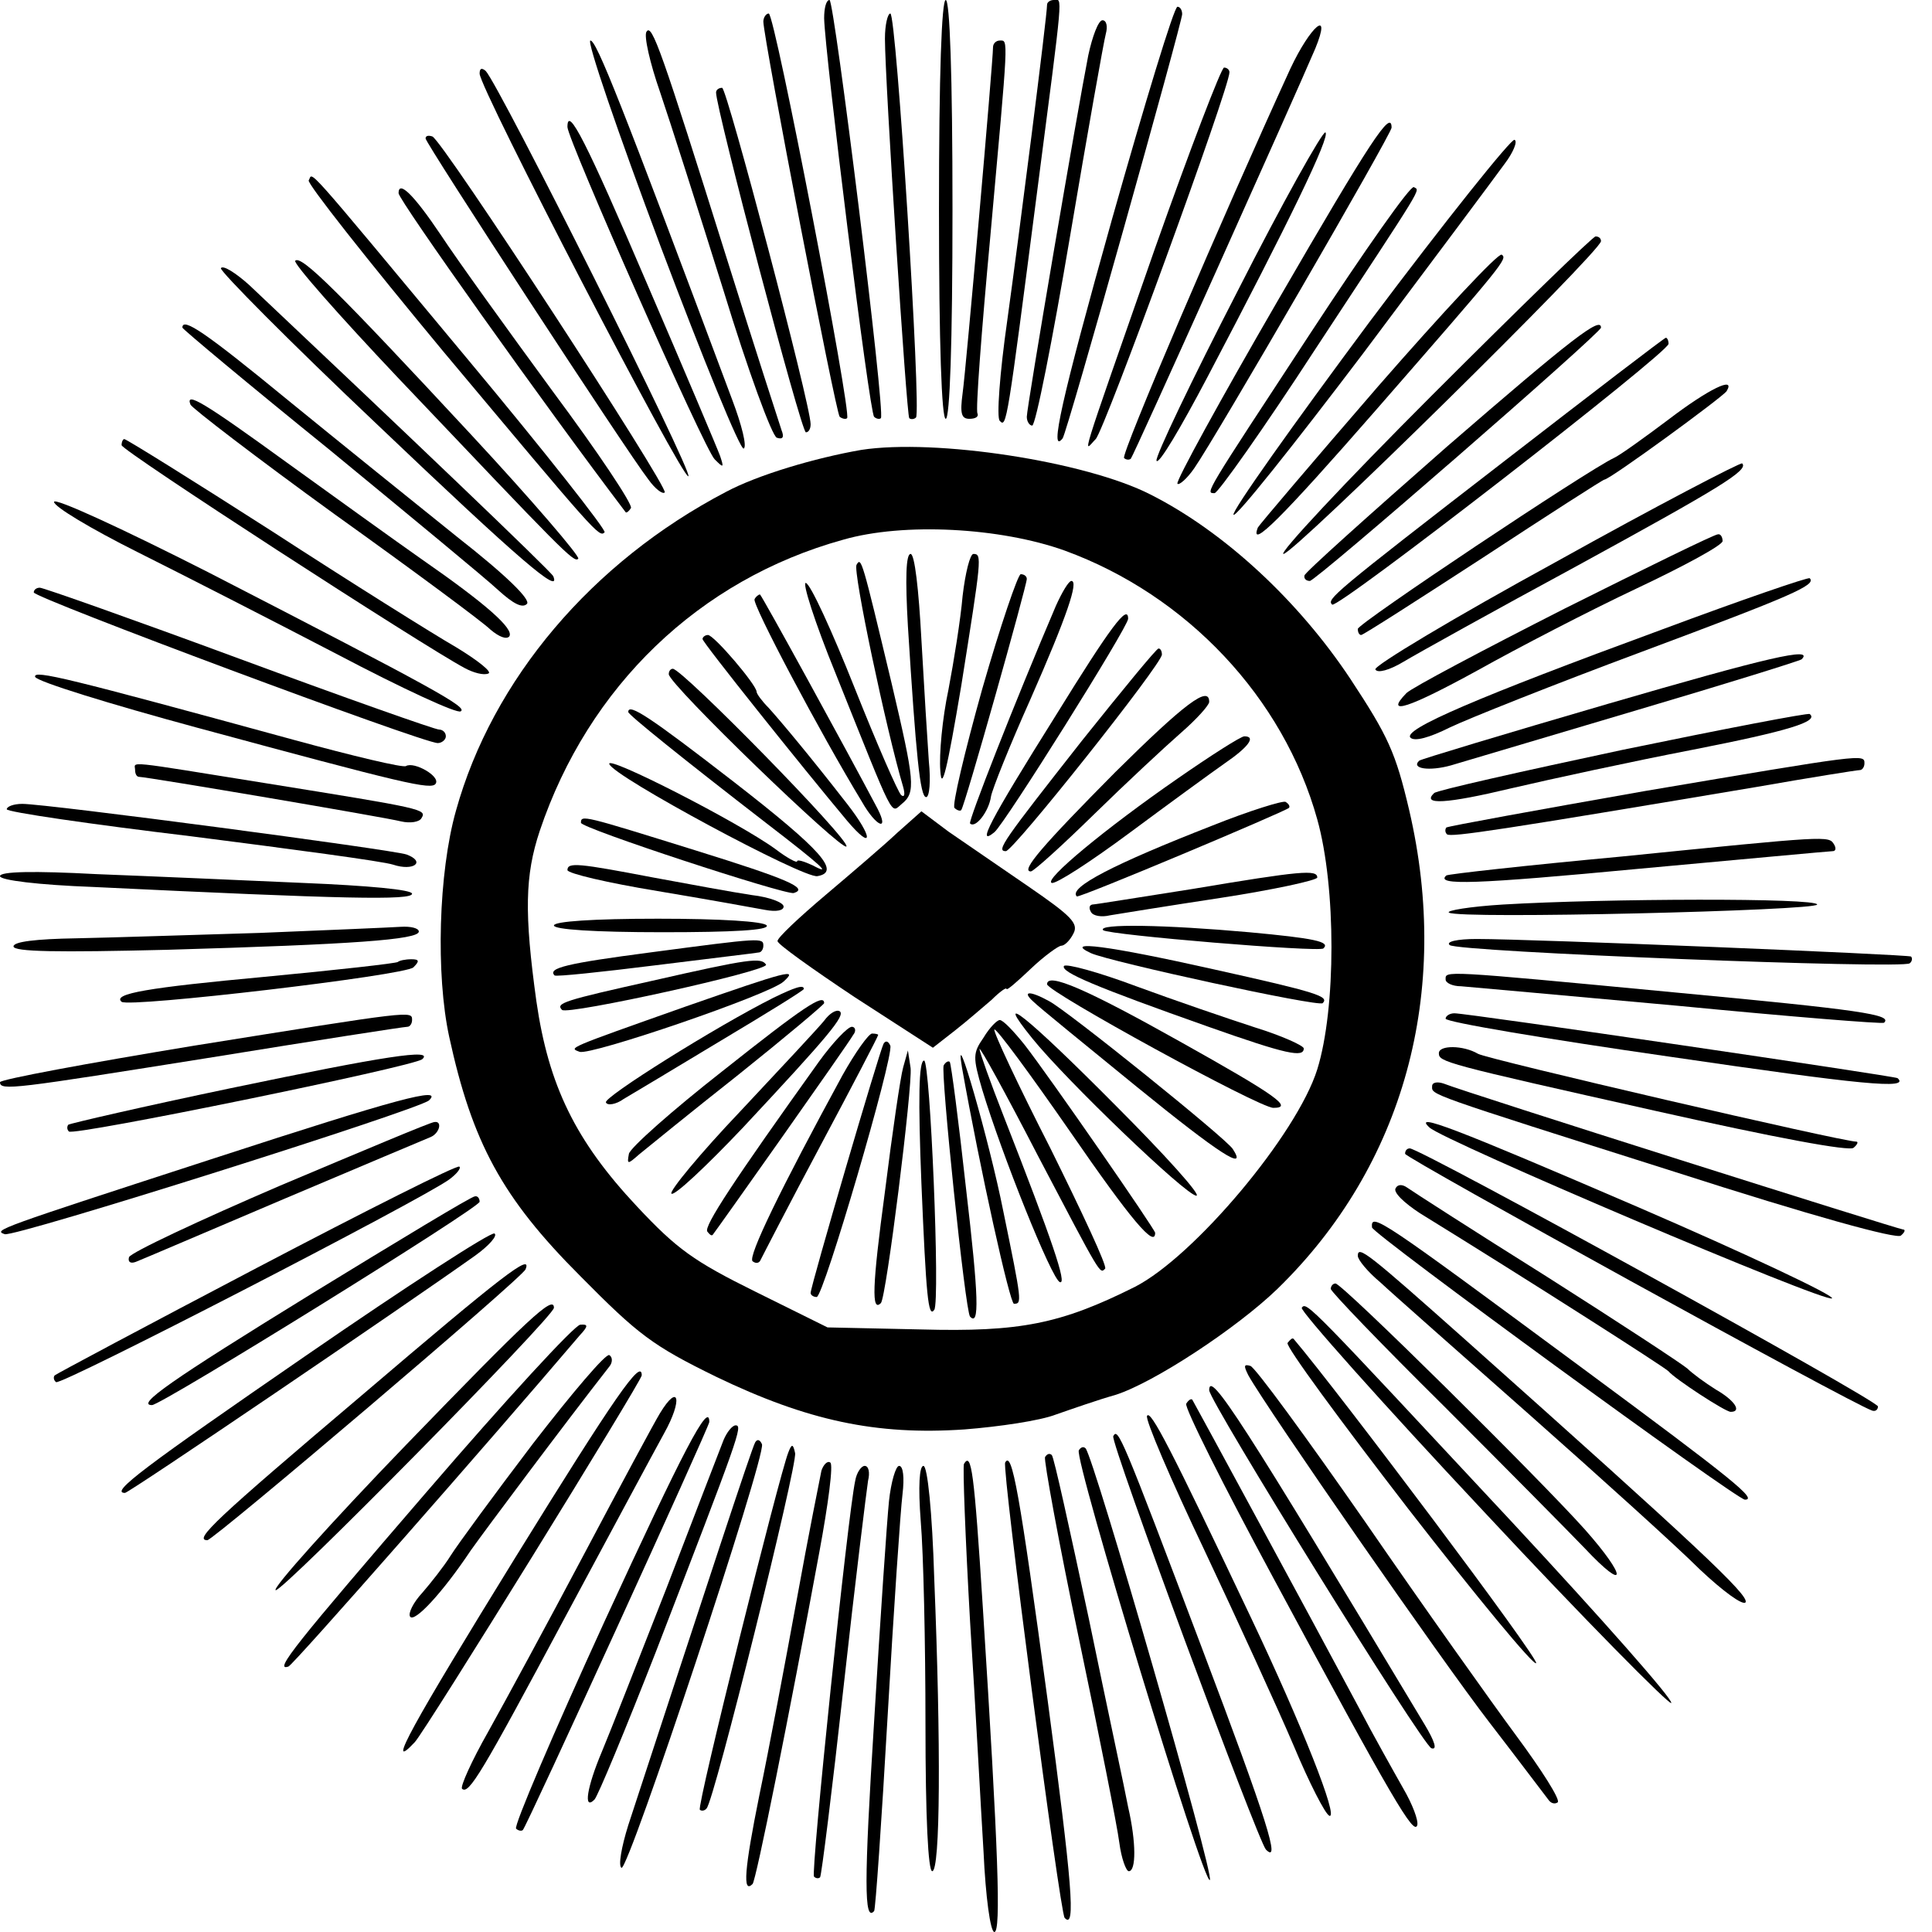 <?xml version="1.0" standalone="no"?>
<!DOCTYPE svg PUBLIC "-//W3C//DTD SVG 20010904//EN"
 "http://www.w3.org/TR/2001/REC-SVG-20010904/DTD/svg10.dtd">
<svg version="1.0" xmlns="http://www.w3.org/2000/svg"
 width="286pt" height="286pt" viewBox="0 0 286 286"
 preserveAspectRatio="xMidYMid meet">
<g transform="translate(0,286) scale(0.1,-0.1)"
fill="#000000" stroke="none">
<path d="M1220 2833 c1 -51 67 -584 74 -590 3 -3 8 -4 10 -2 7 7 -69 619 -76
619 -5 0 -8 -12 -8 -27z"/>
<path d="M1390 2550 c0 -200 4 -310 10 -310 6 0 10 110 10 310 0 200 -4 310
-10 310 -6 0 -10 -110 -10 -310z"/>
<path d="M1550 2853 c0 -17 -41 -338 -59 -468 -11 -77 -16 -144 -11 -148 10
-11 11 -3 55 337 40 308 38 286 25 286 -5 0 -10 -3 -10 -7z"/>
<path d="M1646 2535 c-75 -267 -93 -349 -73 -324 6 6 177 616 177 628 0 6 -3
11 -7 11 -5 0 -48 -142 -97 -315z"/>
<path d="M1130 2828 c1 -29 107 -578 113 -585 4 -3 9 -4 11 -2 7 7 -107 599
-116 599 -4 0 -8 -6 -8 -12z"/>
<path d="M1310 2803 c0 -62 32 -558 36 -562 2 -2 7 -2 10 1 8 9 -29 598 -38
598 -4 0 -8 -17 -8 -37z"/>
<path d="M1611 2778 c-16 -81 -91 -521 -91 -535 0 -7 4 -13 8 -13 5 0 30 126
56 280 26 154 50 289 53 300 3 11 1 20 -5 20 -6 0 -15 -24 -21 -52z"/>
<path d="M957 2813 c-4 -6 5 -46 20 -89 15 -44 57 -176 94 -294 36 -118 72
-216 79 -218 9 -3 11 1 7 11 -3 9 -40 123 -81 254 -97 309 -111 349 -119 336z"/>
<path d="M1910 2758 c-100 -218 -251 -571 -246 -576 3 -3 8 -3 10 -1 4 4 241
532 273 607 25 61 -7 34 -37 -30z"/>
<path d="M978 2495 c63 -167 118 -302 123 -299 5 3 -3 35 -17 72 -166 444
-201 532 -210 532 -6 0 41 -137 104 -305z"/>
<path d="M1470 2790 c0 -21 -40 -477 -45 -512 -4 -30 -2 -38 10 -38 9 0 14 3
12 8 -3 4 6 122 19 262 27 300 27 290 14 290 -5 0 -10 -4 -10 -10z"/>
<path d="M710 2751 c0 -22 301 -602 309 -596 8 4 -280 579 -300 600 -6 5 -9 4
-9 -4z"/>
<path d="M1710 2493 c-117 -335 -106 -301 -88 -283 13 13 198 520 198 543 0 4
-4 7 -8 7 -4 0 -50 -120 -102 -267z"/>
<path d="M1060 2723 c0 -24 126 -503 133 -503 4 0 7 5 7 12 0 29 -124 498
-131 498 -5 0 -9 -3 -9 -7z"/>
<path d="M840 2672 c0 -18 203 -478 218 -492 13 -13 14 -13 8 5 -4 11 -53 127
-109 257 -89 208 -117 263 -117 230z"/>
<path d="M1891 2414 c-84 -145 -151 -267 -148 -270 2 -3 14 7 25 23 32 46 292
495 292 504 0 28 -30 -17 -169 -257z"/>
<path d="M1832 2429 c-68 -132 -122 -245 -120 -251 3 -7 36 49 75 123 121 230
183 358 175 363 -4 2 -63 -103 -130 -235z"/>
<path d="M630 2655 c0 -7 298 -464 330 -505 10 -14 21 -22 24 -19 7 6 -330
523 -344 527 -6 2 -10 1 -10 -3z"/>
<path d="M2027 2383 c-113 -152 -204 -280 -201 -285 3 -5 89 103 192 239 102
136 196 262 209 280 13 17 20 34 15 36 -4 3 -101 -118 -215 -270z"/>
<path d="M457 2593 c-3 -4 87 -118 199 -253 227 -271 231 -276 239 -268 3 3
-89 120 -205 259 -248 298 -226 273 -233 262z"/>
<path d="M1940 2367 c-158 -241 -156 -237 -142 -237 5 0 73 96 149 213 165
251 155 234 146 240 -5 3 -73 -94 -153 -216z"/>
<path d="M590 2574 c0 -10 216 -314 336 -472 1 -2 5 1 8 6 3 5 -49 83 -116
173 -66 90 -141 194 -166 232 -39 58 -62 81 -62 61z"/>
<path d="M2120 2275 c-129 -129 -228 -235 -220 -235 15 0 470 448 470 463 0 4
-3 7 -8 7 -4 0 -113 -106 -242 -235z"/>
<path d="M2040 2288 c-96 -111 -176 -205 -178 -209 -13 -34 36 15 174 173 191
219 196 225 187 231 -5 3 -87 -85 -183 -195z"/>
<path d="M437 2474 c-3 -4 65 -81 151 -172 246 -259 262 -276 268 -269 3 3
-68 86 -159 184 -195 210 -251 266 -260 257z"/>
<path d="M327 2463 c-2 -4 102 -109 232 -232 211 -201 272 -253 260 -224 -3 7
-221 215 -450 431 -20 18 -39 30 -42 25z"/>
<path d="M270 2375 c0 -2 98 -84 218 -181 119 -98 232 -191 250 -208 21 -19
35 -27 42 -20 6 6 -29 41 -103 99 -61 49 -174 140 -250 202 -123 101 -157 124
-157 108z"/>
<path d="M2141 2198 c-115 -101 -210 -186 -210 -190 -1 -5 3 -8 8 -8 9 0 431
367 431 375 0 17 -42 -15 -229 -177z"/>
<path d="M2229 2179 c-259 -200 -265 -206 -257 -214 7 -8 498 373 498 386 0 5
-2 9 -4 9 -2 0 -109 -82 -237 -181z"/>
<path d="M2470 2239 c-36 -27 -72 -53 -81 -57 -37 -17 -379 -245 -379 -253 0
-5 2 -9 5 -9 3 0 84 52 181 115 96 63 177 115 179 115 8 0 175 122 181 131 14
23 -27 3 -86 -42z"/>
<path d="M282 2261 c2 -5 97 -78 213 -162 116 -83 220 -160 231 -171 13 -11
24 -15 28 -10 7 11 -33 47 -131 115 -37 26 -126 90 -198 142 -124 90 -151 106
-143 86z"/>
<path d="M180 2201 c0 -8 446 -297 508 -330 13 -7 28 -11 35 -8 6 2 -15 19
-48 39 -33 19 -156 96 -273 172 -117 75 -215 136 -218 136 -2 0 -4 -4 -4 -9z"/>
<path d="M1275 2194 c-69 -12 -153 -37 -200 -62 -199 -104 -346 -278 -400
-472 -26 -92 -30 -243 -10 -335 34 -156 78 -238 194 -354 86 -87 107 -103 201
-149 135 -65 237 -87 368 -78 51 4 112 13 135 22 23 8 63 22 88 29 57 18 180
99 240 157 187 182 258 439 195 709 -20 85 -31 109 -87 194 -77 116 -187 218
-296 273 -96 49 -318 83 -428 66z m301 -149 c181 -66 324 -218 374 -398 28
-100 28 -280 0 -370 -30 -96 -182 -277 -270 -322 -110 -55 -170 -67 -317 -63
l-138 3 -107 53 c-91 45 -116 63 -175 126 -91 97 -131 179 -149 304 -18 130
-17 186 5 252 72 214 236 372 449 431 90 26 233 18 328 -16z"/>
<path d="M1344 1933 c12 -191 18 -253 27 -253 5 0 7 24 4 53 -2 28 -7 109 -11
180 -4 75 -10 127 -16 127 -7 0 -8 -37 -4 -107z"/>
<path d="M1425 1978 c-3 -35 -13 -97 -21 -139 -9 -42 -14 -96 -12 -120 2 -32
10 1 31 126 30 189 31 195 18 195 -5 0 -12 -28 -16 -62z"/>
<path d="M1268 2024 c-6 -8 44 -245 69 -329 3 -11 2 -16 -3 -12 -5 5 -36 76
-69 159 -33 83 -65 153 -72 155 -6 2 13 -58 44 -134 89 -222 81 -207 98 -193
21 17 19 33 -15 178 -44 184 -45 188 -52 176z"/>
<path d="M1454 1840 c-26 -93 -45 -173 -41 -176 4 -4 9 -5 10 -3 5 5 97 332
97 342 0 4 -4 7 -9 7 -4 0 -30 -76 -57 -170z"/>
<path d="M1563 1963 c-61 -143 -130 -319 -127 -322 8 -8 28 18 31 40 2 11 28
76 58 143 55 125 72 176 61 176 -4 0 -14 -17 -23 -37z"/>
<path d="M1117 1973 c-4 -7 97 -198 159 -300 21 -37 41 -45 23 -10 -47 89
-172 317 -174 317 -2 0 -6 -3 -8 -7z"/>
<path d="M1563 1801 c-99 -158 -118 -195 -91 -173 15 12 198 304 198 316 0 23
-26 -12 -107 -143z"/>
<path d="M1040 1914 c0 -5 147 -189 214 -269 39 -46 39 -25 0 25 -56 72 -98
122 -116 142 -10 10 -18 21 -18 24 0 10 -63 84 -72 84 -4 0 -8 -3 -8 -6z"/>
<path d="M1602 1764 c-117 -149 -128 -164 -113 -164 11 0 231 277 231 291 0 5
-2 9 -5 9 -3 0 -53 -61 -113 -136z"/>
<path d="M990 1862 c0 -15 258 -264 263 -255 6 9 -243 263 -257 263 -3 0 -6
-3 -6 -8z"/>
<path d="M1651 1717 c-107 -108 -141 -147 -125 -147 4 0 46 38 93 84 47 46
105 100 129 121 23 20 42 41 42 46 0 25 -36 -2 -139 -104z"/>
<path d="M930 1806 c0 -4 82 -70 205 -165 82 -63 98 -78 68 -62 -13 6 -23 9
-23 6 0 -3 -15 5 -32 18 -55 40 -251 140 -246 126 5 -18 288 -170 308 -166 35
6 7 38 -123 139 -124 96 -157 118 -157 104z"/>
<path d="M1744 1708 c-107 -74 -200 -151 -187 -155 6 -2 57 31 115 74 58 43
121 89 141 103 35 24 47 40 29 40 -5 0 -49 -28 -98 -62z"/>
<path d="M1795 1638 c-146 -57 -214 -92 -201 -105 3 -3 307 125 314 131 2 2 0
6 -5 9 -4 2 -53 -13 -108 -35z"/>
<path d="M1328 1627 c-19 -18 -67 -59 -106 -92 -39 -33 -71 -63 -71 -68 -1 -4
51 -41 114 -83 l116 -75 32 25 c18 14 42 35 55 46 12 12 22 19 22 16 0 -3 16
11 36 30 20 19 41 34 45 34 5 0 13 8 18 18 8 15 -3 26 -67 70 -42 29 -95 65
-118 81 l-40 30 -36 -32z"/>
<path d="M860 1642 c0 -8 302 -107 315 -104 23 7 -10 21 -145 63 -167 52 -170
53 -170 41z"/>
<path d="M840 1572 c0 -5 60 -19 133 -31 72 -12 144 -25 160 -28 16 -3 27 -1
27 5 0 6 -21 14 -47 17 -27 4 -92 16 -146 26 -110 21 -127 23 -127 11z"/>
<path d="M1765 1544 c-77 -12 -144 -23 -148 -23 -5 -1 -5 -6 -2 -11 3 -6 16
-8 28 -5 12 2 86 14 165 26 78 12 142 26 142 30 0 12 -24 10 -185 -17z"/>
<path d="M820 1490 c0 -6 60 -10 161 -10 104 0 158 3 154 10 -4 6 -68 10 -161
10 -96 0 -154 -4 -154 -10z"/>
<path d="M1633 1483 c8 -7 320 -33 326 -27 11 10 -13 15 -110 24 -123 11 -225
13 -216 3z"/>
<path d="M962 1450 c-122 -16 -152 -23 -141 -34 2 -2 69 5 149 15 80 10 148
18 153 19 4 0 7 5 7 10 0 12 -2 12 -168 -10z"/>
<path d="M1615 1449 c29 -13 337 -80 343 -74 10 10 -8 16 -161 50 -156 35
-225 44 -182 24z"/>
<path d="M965 1408 c-130 -29 -143 -33 -133 -43 8 -8 307 58 302 67 -7 11 -24
9 -169 -24z"/>
<path d="M1575 1430 c-5 -9 47 -31 214 -90 116 -41 141 -46 141 -32 0 4 -33
19 -72 31 -40 13 -119 40 -176 61 -56 21 -104 34 -107 30z"/>
<path d="M1015 1370 c-178 -63 -173 -61 -157 -67 16 -6 282 85 302 104 22 20
7 16 -145 -37z"/>
<path d="M1550 1403 c0 -11 314 -183 335 -183 30 0 5 18 -138 98 -139 78 -197
103 -197 85z"/>
<path d="M1145 1383 c-84 -42 -253 -148 -248 -155 2 -5 15 -3 26 5 12 7 77 46
145 87 67 40 122 74 122 76 0 7 -14 2 -45 -13z"/>
<path d="M1530 1377 c8 -8 77 -64 153 -126 123 -100 164 -126 142 -92 -9 15
-245 205 -272 219 -29 16 -41 15 -23 -1z"/>
<path d="M1069 1274 c-74 -58 -136 -113 -138 -122 -3 -16 -2 -16 15 -1 11 9
76 62 147 118 70 56 127 104 127 106 0 15 -30 -5 -151 -101z"/>
<path d="M1220 1349 c-8 -10 -64 -70 -124 -134 -60 -63 -106 -119 -102 -122 4
-4 51 40 106 98 127 136 152 166 143 172 -5 3 -15 -3 -23 -14z"/>
<path d="M1528 1323 c49 -61 228 -233 243 -233 8 0 -47 61 -121 135 -132 133
-181 171 -122 98z"/>
<path d="M1456 1324 c-16 -23 -16 -29 -2 -77 29 -96 103 -281 115 -285 11 -4
-11 61 -83 245 -20 51 -36 96 -36 100 0 5 39 -66 86 -157 95 -181 92 -176 100
-168 3 4 -34 83 -81 178 -48 94 -85 173 -83 176 3 2 53 -66 112 -151 91 -132
126 -173 126 -150 0 5 -155 229 -193 278 -16 20 -32 37 -37 37 -4 0 -15 -11
-24 -26z"/>
<path d="M1212 1288 c-126 -176 -170 -243 -165 -251 3 -4 6 -7 8 -5 5 6 201
283 208 296 5 6 3 12 -2 12 -6 0 -28 -23 -49 -52z"/>
<path d="M1247 1268 c-92 -169 -140 -268 -133 -275 5 -4 10 -3 12 2 3 6 42 82
89 170 47 88 85 161 85 163 0 1 -4 2 -9 2 -5 0 -25 -28 -44 -62z"/>
<path d="M1308 1315 c-6 -11 -108 -359 -108 -369 0 -3 4 -6 9 -6 10 0 114 355
109 372 -3 7 -7 8 -10 3z"/>
<path d="M1337 1280 c-4 -14 -16 -96 -27 -184 -19 -141 -20 -179 -6 -165 8 8
47 321 44 348 l-4 26 -7 -25z"/>
<path d="M1424 1280 c27 -152 71 -350 77 -350 12 0 12 2 -16 138 -20 101 -74
289 -61 212z"/>
<path d="M1364 1108 c7 -166 10 -200 19 -187 9 12 -6 369 -15 369 -8 0 -9 -57
-4 -182z"/>
<path d="M1397 1283 c-5 -8 32 -365 39 -372 14 -15 13 28 -6 190 -11 100 -22
184 -24 187 -2 2 -6 0 -9 -5z"/>
<path d="M2303 2028 c-150 -82 -270 -154 -267 -159 3 -6 21 -1 41 11 20 12
135 76 257 142 212 116 255 142 245 152 -2 2 -127 -63 -276 -146z"/>
<path d="M80 2117 c0 -7 55 -40 123 -74 68 -34 201 -102 297 -152 95 -50 177
-88 182 -84 11 6 -40 34 -374 206 -128 65 -228 111 -228 104z"/>
<path d="M2316 1959 c-120 -61 -226 -117 -234 -125 -34 -35 4 -22 106 34 59
33 165 88 235 121 70 33 127 64 127 70 0 6 -3 11 -7 10 -5 0 -107 -50 -227
-110z"/>
<path d="M2460 1928 c-275 -101 -384 -148 -372 -160 6 -6 28 0 58 15 27 13
155 64 284 112 225 84 259 99 249 109 -2 2 -101 -32 -219 -76z"/>
<path d="M50 1983 c0 -8 576 -223 598 -223 6 0 12 5 12 10 0 6 -5 10 -10 10
-6 0 -139 47 -296 105 -157 58 -290 105 -295 105 -5 0 -9 -3 -9 -7z"/>
<path d="M2380 1818 c-151 -44 -277 -82 -279 -84 -13 -12 15 -16 47 -7 20 6
145 43 276 82 132 39 241 73 243 75 19 19 -50 3 -287 -66z"/>
<path d="M52 1858 c3 -7 110 -40 239 -75 307 -83 348 -93 354 -83 7 11 -32 33
-44 26 -4 -3 -79 15 -167 39 -333 91 -385 104 -382 93z"/>
<path d="M2402 1750 c-150 -32 -275 -60 -279 -64 -19 -18 18 -16 114 7 60 14
180 40 268 57 143 28 188 42 174 53 -2 2 -127 -22 -277 -53z"/>
<path d="M2435 1689 c-159 -28 -291 -52 -294 -54 -2 -3 -2 -7 1 -10 5 -5 83 7
458 70 80 14 149 25 153 25 4 0 7 5 7 10 0 14 0 14 -325 -41z"/>
<path d="M200 1720 c0 -5 2 -10 6 -10 11 0 365 -60 388 -66 13 -3 27 -1 30 5
8 13 3 14 -227 51 -218 35 -197 33 -197 20z"/>
<path d="M10 1662 c0 -4 123 -22 273 -40 149 -19 284 -37 299 -42 30 -10 49 4
20 15 -19 7 -532 75 -569 75 -13 0 -23 -4 -23 -8z"/>
<path d="M2400 1592 c-140 -13 -257 -26 -259 -28 -17 -15 43 -13 286 10 153
14 282 26 286 26 5 0 5 5 2 10 -8 13 -7 13 -315 -18z"/>
<path d="M0 1563 c0 -6 57 -13 138 -16 373 -18 472 -20 472 -10 0 6 -65 12
-162 16 -90 4 -227 10 -305 13 -93 5 -143 4 -143 -3z"/>
<path d="M2225 1521 c-49 -3 -85 -9 -80 -12 15 -10 545 3 545 12 0 10 -314 9
-465 0z"/>
<path d="M385 1479 c-99 -3 -222 -7 -272 -8 -60 -1 -93 -5 -93 -12 0 -8 65 -9
228 -5 275 8 372 15 372 27 0 5 -12 8 -27 7 -16 -1 -109 -5 -208 -9z"/>
<path d="M2146 1461 c10 -10 672 -36 681 -27 4 3 4 8 2 10 -4 3 -560 26 -643
26 -29 0 -46 -4 -40 -9z"/>
<path d="M589 1436 c-2 -2 -91 -12 -197 -22 -173 -16 -226 -25 -212 -37 11 -9
420 39 432 51 9 9 9 12 -3 12 -9 0 -18 -2 -20 -4z"/>
<path d="M2140 1410 c0 -5 10 -10 23 -10 12 -1 157 -14 322 -29 165 -16 302
-27 304 -25 13 12 -34 19 -311 45 -347 33 -338 32 -338 19z"/>
<path d="M287 1312 c-158 -26 -287 -50 -287 -54 0 -13 20 -10 315 37 154 25
283 45 288 45 4 0 7 5 7 10 0 14 2 14 -323 -38z"/>
<path d="M2140 1352 c0 -5 149 -30 330 -56 287 -42 358 -49 339 -32 -4 3 -636
96 -656 96 -7 0 -13 -4 -13 -8z"/>
<path d="M2130 1301 c0 -13 6 -15 323 -86 174 -39 286 -60 291 -54 6 5 7 9 4
9 -21 0 -546 122 -560 130 -22 13 -58 13 -58 1z"/>
<path d="M341 1249 c-129 -27 -237 -52 -240 -54 -2 -3 -2 -7 1 -10 7 -7 510
96 523 107 18 16 -54 5 -284 -43z"/>
<path d="M2120 1252 c0 -13 -12 -9 360 -127 202 -65 329 -100 334 -94 6 5 7 9
3 9 -6 0 -648 203 -680 216 -9 3 -17 2 -17 -4z"/>
<path d="M319 1146 c-326 -106 -329 -107 -312 -113 14 -5 612 184 628 198 22
21 -46 3 -316 -85z"/>
<path d="M415 1105 c-121 -52 -221 -99 -224 -106 -2 -7 2 -10 10 -7 8 3 106
45 219 93 113 48 211 89 218 92 13 6 17 24 5 22 -5 0 -107 -43 -228 -94z"/>
<path d="M2116 1191 c19 -19 588 -261 596 -253 4 4 -125 65 -287 135 -274 118
-334 141 -309 118z"/>
<path d="M2080 1152 c0 -6 659 -369 691 -380 5 -2 9 1 9 6 0 9 -677 382 -693
382 -4 0 -7 -3 -7 -8z"/>
<path d="M380 983 c-162 -85 -297 -157 -299 -159 -2 -2 -2 -7 2 -10 6 -6 541
270 582 300 11 8 18 17 15 19 -3 3 -138 -65 -300 -150z"/>
<path d="M2066 1101 c-4 -6 13 -22 36 -37 159 -98 364 -229 368 -234 9 -11 84
-60 92 -60 17 0 6 17 -22 33 -16 10 -35 24 -42 31 -8 7 -101 68 -208 136 -107
67 -200 127 -207 132 -7 5 -14 5 -17 -1z"/>
<path d="M460 944 c-208 -128 -259 -164 -235 -164 14 0 485 292 485 301 0 5
-3 9 -7 8 -5 0 -114 -66 -243 -145z"/>
<path d="M2031 1043 c0 -9 540 -403 552 -403 19 0 -15 28 -241 195 -299 221
-313 231 -311 208z"/>
<path d="M454 854 c-241 -166 -292 -204 -269 -204 6 0 414 277 518 351 21 15
34 30 29 33 -5 3 -130 -78 -278 -180z"/>
<path d="M2010 1001 c0 -6 15 -24 33 -39 17 -16 118 -105 222 -197 105 -93
218 -195 251 -228 35 -33 64 -54 68 -49 6 10 -73 84 -414 388 -145 129 -160
141 -160 125z"/>
<path d="M535 794 c-216 -183 -249 -214 -228 -214 10 1 467 389 471 401 10 25
-32 -7 -243 -187z"/>
<path d="M1970 952 c0 -4 75 -82 166 -172 91 -91 185 -186 210 -212 63 -67 63
-43 0 28 -67 75 -359 364 -369 364 -4 0 -7 -4 -7 -8z"/>
<path d="M601 721 c-111 -115 -198 -212 -193 -215 8 -5 412 405 412 418 0 20
-38 -16 -219 -203z"/>
<path d="M1927 924 c-2 -5 118 -140 269 -301 150 -161 276 -288 278 -284 3 5
-103 125 -235 267 -301 323 -305 328 -312 318z"/>
<path d="M632 652 c-193 -224 -228 -267 -205 -259 6 1 300 336 431 490 13 14
13 17 1 16 -8 0 -110 -111 -227 -247z"/>
<path d="M1906 872 c-3 -5 78 -115 179 -246 101 -130 186 -233 189 -228 4 7
-292 401 -359 480 -2 2 -5 -1 -9 -6z"/>
<path d="M789 723 c-57 -75 -112 -150 -122 -166 -10 -16 -29 -40 -42 -55 -13
-14 -21 -30 -18 -35 6 -10 48 35 90 98 22 31 137 185 205 272 5 6 5 14 0 17
-5 3 -55 -56 -113 -131z"/>
<path d="M1848 824 c28 -50 286 -422 357 -514 44 -57 83 -109 87 -114 4 -6 10
-7 14 -4 4 4 -24 48 -61 98 -37 50 -138 192 -224 317 -87 125 -163 229 -170
231 -10 3 -10 0 -3 -14z"/>
<path d="M762 553 c-151 -245 -193 -320 -148 -272 16 17 336 535 336 543 0 26
-39 -30 -188 -271z"/>
<path d="M1790 802 c0 -16 316 -526 329 -530 9 -3 5 10 -10 35 -270 450 -319
526 -319 495z"/>
<path d="M977 768 c-8 -13 -58 -106 -112 -208 -54 -102 -118 -220 -142 -263
-25 -44 -42 -82 -39 -85 10 -9 29 23 152 253 65 121 131 244 147 273 28 50 22
76 -6 30z"/>
<path d="M1756 782 c-3 -5 55 -121 129 -258 179 -333 208 -381 213 -366 2 7
-7 31 -21 55 -13 23 -44 78 -67 122 -64 120 -243 450 -245 453 -2 2 -6 -1 -9
-6z"/>
<path d="M1698 764 c-3 -5 35 -94 85 -199 49 -104 109 -235 132 -289 23 -55
47 -102 53 -104 14 -4 -41 135 -116 293 -119 251 -149 309 -154 299z"/>
<path d="M895 460 c-76 -166 -135 -304 -131 -307 3 -3 8 -4 10 -2 6 6 276 597
276 604 0 32 -38 -41 -155 -295z"/>
<path d="M1071 728 c-5 -13 -43 -111 -84 -218 -42 -107 -85 -217 -96 -243 -22
-52 -28 -88 -11 -71 5 5 46 104 91 219 123 319 129 335 118 335 -5 0 -13 -10
-18 -22z"/>
<path d="M1648 734 c-5 -8 214 -599 226 -612 22 -22 3 40 -95 299 -119 315
-124 326 -131 313z"/>
<path d="M1118 725 c-5 -8 -74 -219 -188 -567 -10 -32 -15 -60 -10 -63 10 -6
214 609 208 627 -3 7 -7 8 -10 3z"/>
<path d="M1167 710 c-13 -32 -136 -525 -131 -529 2 -2 7 -2 10 2 11 10 135
510 131 526 -3 14 -5 14 -10 1z"/>
<path d="M1597 713 c-7 -13 185 -645 194 -636 7 7 -172 627 -184 639 -3 3 -7
2 -10 -3z"/>
<path d="M1547 703 c-2 -4 20 -125 50 -268 30 -143 57 -279 60 -303 3 -23 10
-42 14 -42 11 0 11 43 -1 95 -4 22 -31 147 -58 278 -28 131 -52 241 -55 243
-3 3 -7 2 -10 -3z"/>
<path d="M1216 683 c-2 -10 -19 -94 -36 -188 -17 -93 -42 -226 -56 -293 -22
-109 -25 -146 -10 -131 5 4 54 248 99 492 13 70 21 130 16 132 -4 3 -10 -3
-13 -12z"/>
<path d="M1427 693 c-2 -4 2 -109 9 -233 8 -124 16 -278 20 -342 3 -65 10
-118 16 -118 10 0 6 119 -17 479 -13 204 -17 232 -28 214z"/>
<path d="M1488 695 c-5 -10 81 -666 88 -674 17 -19 11 51 -25 321 -42 311 -53
371 -63 353z"/>
<path d="M1266 668 c-11 -50 -66 -581 -61 -586 3 -3 7 -3 9 -1 2 2 18 130 35
284 17 154 34 290 36 303 3 12 1 22 -5 22 -5 0 -12 -10 -14 -22z"/>
<path d="M1316 638 c-3 -29 -13 -176 -22 -326 -15 -239 -15 -298 0 -281 2 2
11 132 20 289 9 157 19 304 22 328 3 25 1 42 -5 42 -5 0 -12 -24 -15 -52z"/>
<path d="M1363 608 c4 -46 7 -181 7 -300 0 -139 4 -218 10 -218 12 0 13 187 3
433 -3 99 -10 167 -16 167 -6 0 -8 -30 -4 -82z"/>
</g>
</svg>
